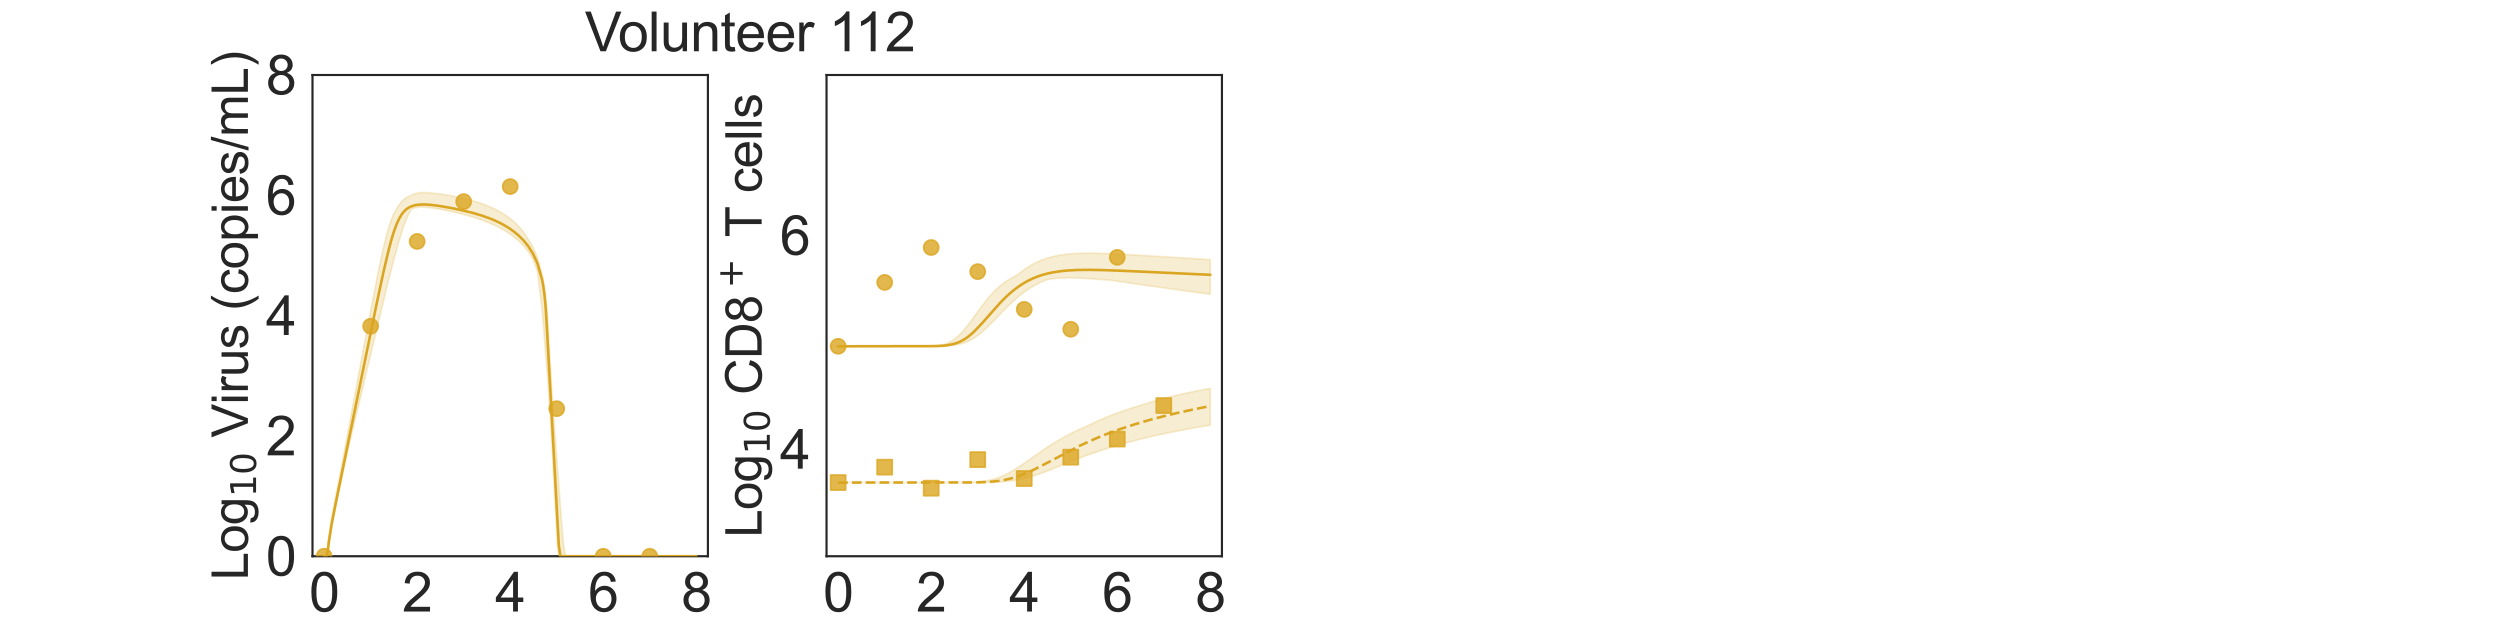 <?xml version="1.0" encoding="utf-8" standalone="no"?>
<!DOCTYPE svg PUBLIC "-//W3C//DTD SVG 1.1//EN"
  "http://www.w3.org/Graphics/SVG/1.1/DTD/svg11.dtd">
<svg xmlns:xlink="http://www.w3.org/1999/xlink" width="1440pt" height="360pt" viewBox="0 0 1440 360" xmlns="http://www.w3.org/2000/svg" version="1.1">
 <defs>
  <style type="text/css">*{stroke-linejoin: round; stroke-linecap: butt}</style>
 </defs>
 <g id="figure_1">
  <g id="patch_1">
   <path d="M 0 360 
L 1440 360 
L 1440 0 
L 0 0 
z
" style="fill: #ffffff"/>
  </g>
  <g id="axes_1">
   <g id="patch_2">
    <path d="M 180 320.4 
L 407.755 320.4 
L 407.755 43.2 
L 180 43.2 
z
" style="fill: #ffffff"/>
   </g>
   <g id="matplotlib.axis_1">
    <g id="xtick_1">
     <g id="text_1">
      <!-- 0 -->
      <g style="fill: #262626" transform="translate(178.024 352.232) scale(0.312 -0.312)">
       <defs>
        <path id="ArialMT-30" d="M 266 2259 
Q 266 3072 433 3567 
Q 600 4063 929 4331 
Q 1259 4600 1759 4600 
Q 2128 4600 2406 4451 
Q 2684 4303 2865 4023 
Q 3047 3744 3150 3342 
Q 3253 2941 3253 2259 
Q 3253 1453 3087 958 
Q 2922 463 2592 192 
Q 2263 -78 1759 -78 
Q 1097 -78 719 397 
Q 266 969 266 2259 
z
M 844 2259 
Q 844 1131 1108 757 
Q 1372 384 1759 384 
Q 2147 384 2411 759 
Q 2675 1134 2675 2259 
Q 2675 3391 2411 3762 
Q 2147 4134 1753 4134 
Q 1366 4134 1134 3806 
Q 844 3388 844 2259 
z
" transform="scale(0.016)"/>
       </defs>
       <use xlink:href="#ArialMT-30"/>
      </g>
     </g>
    </g>
    <g id="xtick_2">
     <g id="text_2">
      <!-- 2 -->
      <g style="fill: #262626" transform="translate(231.613 352.232) scale(0.312 -0.312)">
       <defs>
        <path id="ArialMT-32" d="M 3222 541 
L 3222 0 
L 194 0 
Q 188 203 259 391 
Q 375 700 629 1000 
Q 884 1300 1366 1694 
Q 2113 2306 2375 2664 
Q 2638 3022 2638 3341 
Q 2638 3675 2398 3904 
Q 2159 4134 1775 4134 
Q 1369 4134 1125 3890 
Q 881 3647 878 3216 
L 300 3275 
Q 359 3922 746 4261 
Q 1134 4600 1788 4600 
Q 2447 4600 2831 4234 
Q 3216 3869 3216 3328 
Q 3216 3053 3103 2787 
Q 2991 2522 2730 2228 
Q 2469 1934 1863 1422 
Q 1356 997 1212 845 
Q 1069 694 975 541 
L 3222 541 
z
" transform="scale(0.016)"/>
       </defs>
       <use xlink:href="#ArialMT-32"/>
      </g>
     </g>
    </g>
    <g id="xtick_3">
     <g id="text_3">
      <!-- 4 -->
      <g style="fill: #262626" transform="translate(285.202 352.232) scale(0.312 -0.312)">
       <defs>
        <path id="ArialMT-34" d="M 2069 0 
L 2069 1097 
L 81 1097 
L 81 1613 
L 2172 4581 
L 2631 4581 
L 2631 1613 
L 3250 1613 
L 3250 1097 
L 2631 1097 
L 2631 0 
L 2069 0 
z
M 2069 1613 
L 2069 3678 
L 634 1613 
L 2069 1613 
z
" transform="scale(0.016)"/>
       </defs>
       <use xlink:href="#ArialMT-34"/>
      </g>
     </g>
    </g>
    <g id="xtick_4">
     <g id="text_4">
      <!-- 6 -->
      <g style="fill: #262626" transform="translate(338.792 352.232) scale(0.312 -0.312)">
       <defs>
        <path id="ArialMT-36" d="M 3184 3459 
L 2625 3416 
Q 2550 3747 2413 3897 
Q 2184 4138 1850 4138 
Q 1581 4138 1378 3988 
Q 1113 3794 959 3422 
Q 806 3050 800 2363 
Q 1003 2672 1297 2822 
Q 1591 2972 1913 2972 
Q 2475 2972 2870 2558 
Q 3266 2144 3266 1488 
Q 3266 1056 3080 686 
Q 2894 316 2569 119 
Q 2244 -78 1831 -78 
Q 1128 -78 684 439 
Q 241 956 241 2144 
Q 241 3472 731 4075 
Q 1159 4600 1884 4600 
Q 2425 4600 2770 4297 
Q 3116 3994 3184 3459 
z
M 888 1484 
Q 888 1194 1011 928 
Q 1134 663 1356 523 
Q 1578 384 1822 384 
Q 2178 384 2434 671 
Q 2691 959 2691 1453 
Q 2691 1928 2437 2201 
Q 2184 2475 1800 2475 
Q 1419 2475 1153 2201 
Q 888 1928 888 1484 
z
" transform="scale(0.016)"/>
       </defs>
       <use xlink:href="#ArialMT-36"/>
      </g>
     </g>
    </g>
    <g id="xtick_5">
     <g id="text_5">
      <!-- 8 -->
      <g style="fill: #262626" transform="translate(392.381 352.232) scale(0.312 -0.312)">
       <defs>
        <path id="ArialMT-38" d="M 1131 2484 
Q 781 2613 612 2850 
Q 444 3088 444 3419 
Q 444 3919 803 4259 
Q 1163 4600 1759 4600 
Q 2359 4600 2725 4251 
Q 3091 3903 3091 3403 
Q 3091 3084 2923 2848 
Q 2756 2613 2416 2484 
Q 2838 2347 3058 2040 
Q 3278 1734 3278 1309 
Q 3278 722 2862 322 
Q 2447 -78 1769 -78 
Q 1091 -78 675 323 
Q 259 725 259 1325 
Q 259 1772 486 2073 
Q 713 2375 1131 2484 
z
M 1019 3438 
Q 1019 3113 1228 2906 
Q 1438 2700 1772 2700 
Q 2097 2700 2305 2904 
Q 2513 3109 2513 3406 
Q 2513 3716 2298 3927 
Q 2084 4138 1766 4138 
Q 1444 4138 1231 3931 
Q 1019 3725 1019 3438 
z
M 838 1322 
Q 838 1081 952 856 
Q 1066 631 1291 507 
Q 1516 384 1775 384 
Q 2178 384 2440 643 
Q 2703 903 2703 1303 
Q 2703 1709 2433 1975 
Q 2163 2241 1756 2241 
Q 1359 2241 1098 1978 
Q 838 1716 838 1322 
z
" transform="scale(0.016)"/>
       </defs>
       <use xlink:href="#ArialMT-38"/>
      </g>
     </g>
    </g>
    <g id="text_6">
     <!-- Time (d) -->
     <g style="fill: #262626" transform="translate(241.191 383.253) scale(0.286 -0.286)">
      <defs>
       <path id="ArialMT-54" d="M 1659 0 
L 1659 4041 
L 150 4041 
L 150 4581 
L 3781 4581 
L 3781 4041 
L 2266 4041 
L 2266 0 
L 1659 0 
z
" transform="scale(0.016)"/>
       <path id="ArialMT-69" d="M 425 3934 
L 425 4581 
L 988 4581 
L 988 3934 
L 425 3934 
z
M 425 0 
L 425 3319 
L 988 3319 
L 988 0 
L 425 0 
z
" transform="scale(0.016)"/>
       <path id="ArialMT-6d" d="M 422 0 
L 422 3319 
L 925 3319 
L 925 2853 
Q 1081 3097 1340 3245 
Q 1600 3394 1931 3394 
Q 2300 3394 2536 3241 
Q 2772 3088 2869 2813 
Q 3263 3394 3894 3394 
Q 4388 3394 4653 3120 
Q 4919 2847 4919 2278 
L 4919 0 
L 4359 0 
L 4359 2091 
Q 4359 2428 4304 2576 
Q 4250 2725 4106 2815 
Q 3963 2906 3769 2906 
Q 3419 2906 3187 2673 
Q 2956 2441 2956 1928 
L 2956 0 
L 2394 0 
L 2394 2156 
Q 2394 2531 2256 2718 
Q 2119 2906 1806 2906 
Q 1569 2906 1367 2781 
Q 1166 2656 1075 2415 
Q 984 2175 984 1722 
L 984 0 
L 422 0 
z
" transform="scale(0.016)"/>
       <path id="ArialMT-65" d="M 2694 1069 
L 3275 997 
Q 3138 488 2766 206 
Q 2394 -75 1816 -75 
Q 1088 -75 661 373 
Q 234 822 234 1631 
Q 234 2469 665 2931 
Q 1097 3394 1784 3394 
Q 2450 3394 2872 2941 
Q 3294 2488 3294 1666 
Q 3294 1616 3291 1516 
L 816 1516 
Q 847 969 1125 678 
Q 1403 388 1819 388 
Q 2128 388 2347 550 
Q 2566 713 2694 1069 
z
M 847 1978 
L 2700 1978 
Q 2663 2397 2488 2606 
Q 2219 2931 1791 2931 
Q 1403 2931 1139 2672 
Q 875 2413 847 1978 
z
" transform="scale(0.016)"/>
       <path id="ArialMT-20" transform="scale(0.016)"/>
       <path id="ArialMT-28" d="M 1497 -1347 
Q 1031 -759 709 28 
Q 388 816 388 1659 
Q 388 2403 628 3084 
Q 909 3875 1497 4659 
L 1900 4659 
Q 1522 4009 1400 3731 
Q 1209 3300 1100 2831 
Q 966 2247 966 1656 
Q 966 153 1900 -1347 
L 1497 -1347 
z
" transform="scale(0.016)"/>
       <path id="ArialMT-64" d="M 2575 0 
L 2575 419 
Q 2259 -75 1647 -75 
Q 1250 -75 917 144 
Q 584 363 401 755 
Q 219 1147 219 1656 
Q 219 2153 384 2558 
Q 550 2963 881 3178 
Q 1213 3394 1622 3394 
Q 1922 3394 2156 3267 
Q 2391 3141 2538 2938 
L 2538 4581 
L 3097 4581 
L 3097 0 
L 2575 0 
z
M 797 1656 
Q 797 1019 1065 703 
Q 1334 388 1700 388 
Q 2069 388 2326 689 
Q 2584 991 2584 1609 
Q 2584 2291 2321 2609 
Q 2059 2928 1675 2928 
Q 1300 2928 1048 2622 
Q 797 2316 797 1656 
z
" transform="scale(0.016)"/>
       <path id="ArialMT-29" d="M 791 -1347 
L 388 -1347 
Q 1322 153 1322 1656 
Q 1322 2244 1188 2822 
Q 1081 3291 891 3722 
Q 769 4003 388 4659 
L 791 4659 
Q 1378 3875 1659 3084 
Q 1900 2403 1900 1659 
Q 1900 816 1576 28 
Q 1253 -759 791 -1347 
z
" transform="scale(0.016)"/>
      </defs>
      <use xlink:href="#ArialMT-54"/>
      <use xlink:href="#ArialMT-69" x="57.334"/>
      <use xlink:href="#ArialMT-6d" x="79.551"/>
      <use xlink:href="#ArialMT-65" x="162.852"/>
      <use xlink:href="#ArialMT-20" x="218.467"/>
      <use xlink:href="#ArialMT-28" x="246.25"/>
      <use xlink:href="#ArialMT-64" x="279.551"/>
      <use xlink:href="#ArialMT-29" x="335.166"/>
     </g>
    </g>
   </g>
   <g id="matplotlib.axis_2">
    <g id="ytick_1">
     <g id="text_7">
      <!-- 0 -->
      <g style="fill: #262626" transform="translate(153.15 331.566) scale(0.312 -0.312)">
       <use xlink:href="#ArialMT-30"/>
      </g>
     </g>
    </g>
    <g id="ytick_2">
     <g id="text_8">
      <!-- 2 -->
      <g style="fill: #262626" transform="translate(153.15 262.266) scale(0.312 -0.312)">
       <use xlink:href="#ArialMT-32"/>
      </g>
     </g>
    </g>
    <g id="ytick_3">
     <g id="text_9">
      <!-- 4 -->
      <g style="fill: #262626" transform="translate(153.15 192.966) scale(0.312 -0.312)">
       <use xlink:href="#ArialMT-34"/>
      </g>
     </g>
    </g>
    <g id="ytick_4">
     <g id="text_10">
      <!-- 6 -->
      <g style="fill: #262626" transform="translate(153.15 123.666) scale(0.312 -0.312)">
       <use xlink:href="#ArialMT-36"/>
      </g>
     </g>
    </g>
    <g id="ytick_5">
     <g id="text_11">
      <!-- 8 -->
      <g style="fill: #262626" transform="translate(153.15 54.366) scale(0.312 -0.312)">
       <use xlink:href="#ArialMT-38"/>
      </g>
     </g>
    </g>
    <g id="text_12">
     <!-- Log$_{10}$ Virus (copies/mL) -->
     <g style="fill: #262626" transform="translate(142.858 334.238) rotate(-90) scale(0.286 -0.286)">
      <defs>
       <path id="ArialMT-4c" d="M 469 0 
L 469 4581 
L 1075 4581 
L 1075 541 
L 3331 541 
L 3331 0 
L 469 0 
z
" transform="scale(0.016)"/>
       <path id="ArialMT-6f" d="M 213 1659 
Q 213 2581 725 3025 
Q 1153 3394 1769 3394 
Q 2453 3394 2887 2945 
Q 3322 2497 3322 1706 
Q 3322 1066 3130 698 
Q 2938 331 2570 128 
Q 2203 -75 1769 -75 
Q 1072 -75 642 372 
Q 213 819 213 1659 
z
M 791 1659 
Q 791 1022 1069 705 
Q 1347 388 1769 388 
Q 2188 388 2466 706 
Q 2744 1025 2744 1678 
Q 2744 2294 2464 2611 
Q 2184 2928 1769 2928 
Q 1347 2928 1069 2612 
Q 791 2297 791 1659 
z
" transform="scale(0.016)"/>
       <path id="ArialMT-67" d="M 319 -275 
L 866 -356 
Q 900 -609 1056 -725 
Q 1266 -881 1628 -881 
Q 2019 -881 2231 -725 
Q 2444 -569 2519 -288 
Q 2563 -116 2559 434 
Q 2191 0 1641 0 
Q 956 0 581 494 
Q 206 988 206 1678 
Q 206 2153 378 2554 
Q 550 2956 876 3175 
Q 1203 3394 1644 3394 
Q 2231 3394 2613 2919 
L 2613 3319 
L 3131 3319 
L 3131 450 
Q 3131 -325 2973 -648 
Q 2816 -972 2473 -1159 
Q 2131 -1347 1631 -1347 
Q 1038 -1347 672 -1080 
Q 306 -813 319 -275 
z
M 784 1719 
Q 784 1066 1043 766 
Q 1303 466 1694 466 
Q 2081 466 2343 764 
Q 2606 1063 2606 1700 
Q 2606 2309 2336 2618 
Q 2066 2928 1684 2928 
Q 1309 2928 1046 2623 
Q 784 2319 784 1719 
z
" transform="scale(0.016)"/>
       <path id="DejaVuSans-31" d="M 794 531 
L 1825 531 
L 1825 4091 
L 703 3866 
L 703 4441 
L 1819 4666 
L 2450 4666 
L 2450 531 
L 3481 531 
L 3481 0 
L 794 0 
L 794 531 
z
" transform="scale(0.016)"/>
       <path id="DejaVuSans-30" d="M 2034 4250 
Q 1547 4250 1301 3770 
Q 1056 3291 1056 2328 
Q 1056 1369 1301 889 
Q 1547 409 2034 409 
Q 2525 409 2770 889 
Q 3016 1369 3016 2328 
Q 3016 3291 2770 3770 
Q 2525 4250 2034 4250 
z
M 2034 4750 
Q 2819 4750 3233 4129 
Q 3647 3509 3647 2328 
Q 3647 1150 3233 529 
Q 2819 -91 2034 -91 
Q 1250 -91 836 529 
Q 422 1150 422 2328 
Q 422 3509 836 4129 
Q 1250 4750 2034 4750 
z
" transform="scale(0.016)"/>
       <path id="ArialMT-56" d="M 1803 0 
L 28 4581 
L 684 4581 
L 1875 1253 
Q 2019 853 2116 503 
Q 2222 878 2363 1253 
L 3600 4581 
L 4219 4581 
L 2425 0 
L 1803 0 
z
" transform="scale(0.016)"/>
       <path id="ArialMT-72" d="M 416 0 
L 416 3319 
L 922 3319 
L 922 2816 
Q 1116 3169 1280 3281 
Q 1444 3394 1641 3394 
Q 1925 3394 2219 3213 
L 2025 2691 
Q 1819 2813 1613 2813 
Q 1428 2813 1281 2702 
Q 1134 2591 1072 2394 
Q 978 2094 978 1738 
L 978 0 
L 416 0 
z
" transform="scale(0.016)"/>
       <path id="ArialMT-75" d="M 2597 0 
L 2597 488 
Q 2209 -75 1544 -75 
Q 1250 -75 995 37 
Q 741 150 617 320 
Q 494 491 444 738 
Q 409 903 409 1263 
L 409 3319 
L 972 3319 
L 972 1478 
Q 972 1038 1006 884 
Q 1059 663 1231 536 
Q 1403 409 1656 409 
Q 1909 409 2131 539 
Q 2353 669 2445 892 
Q 2538 1116 2538 1541 
L 2538 3319 
L 3100 3319 
L 3100 0 
L 2597 0 
z
" transform="scale(0.016)"/>
       <path id="ArialMT-73" d="M 197 991 
L 753 1078 
Q 800 744 1014 566 
Q 1228 388 1613 388 
Q 2000 388 2187 545 
Q 2375 703 2375 916 
Q 2375 1106 2209 1216 
Q 2094 1291 1634 1406 
Q 1016 1563 777 1677 
Q 538 1791 414 1992 
Q 291 2194 291 2438 
Q 291 2659 392 2848 
Q 494 3038 669 3163 
Q 800 3259 1026 3326 
Q 1253 3394 1513 3394 
Q 1903 3394 2198 3281 
Q 2494 3169 2634 2976 
Q 2775 2784 2828 2463 
L 2278 2388 
Q 2241 2644 2061 2787 
Q 1881 2931 1553 2931 
Q 1166 2931 1000 2803 
Q 834 2675 834 2503 
Q 834 2394 903 2306 
Q 972 2216 1119 2156 
Q 1203 2125 1616 2013 
Q 2213 1853 2448 1751 
Q 2684 1650 2818 1456 
Q 2953 1263 2953 975 
Q 2953 694 2789 445 
Q 2625 197 2315 61 
Q 2006 -75 1616 -75 
Q 969 -75 630 194 
Q 291 463 197 991 
z
" transform="scale(0.016)"/>
       <path id="ArialMT-63" d="M 2588 1216 
L 3141 1144 
Q 3050 572 2676 248 
Q 2303 -75 1759 -75 
Q 1078 -75 664 370 
Q 250 816 250 1647 
Q 250 2184 428 2587 
Q 606 2991 970 3192 
Q 1334 3394 1763 3394 
Q 2303 3394 2647 3120 
Q 2991 2847 3088 2344 
L 2541 2259 
Q 2463 2594 2264 2762 
Q 2066 2931 1784 2931 
Q 1359 2931 1093 2626 
Q 828 2322 828 1663 
Q 828 994 1084 691 
Q 1341 388 1753 388 
Q 2084 388 2306 591 
Q 2528 794 2588 1216 
z
" transform="scale(0.016)"/>
       <path id="ArialMT-70" d="M 422 -1272 
L 422 3319 
L 934 3319 
L 934 2888 
Q 1116 3141 1344 3267 
Q 1572 3394 1897 3394 
Q 2322 3394 2647 3175 
Q 2972 2956 3137 2557 
Q 3303 2159 3303 1684 
Q 3303 1175 3120 767 
Q 2938 359 2589 142 
Q 2241 -75 1856 -75 
Q 1575 -75 1351 44 
Q 1128 163 984 344 
L 984 -1272 
L 422 -1272 
z
M 931 1641 
Q 931 1000 1190 694 
Q 1450 388 1819 388 
Q 2194 388 2461 705 
Q 2728 1022 2728 1688 
Q 2728 2322 2467 2637 
Q 2206 2953 1844 2953 
Q 1484 2953 1207 2617 
Q 931 2281 931 1641 
z
" transform="scale(0.016)"/>
       <path id="ArialMT-2f" d="M 0 -78 
L 1328 4659 
L 1778 4659 
L 453 -78 
L 0 -78 
z
" transform="scale(0.016)"/>
      </defs>
      <use xlink:href="#ArialMT-4c" transform="translate(0 0.203)"/>
      <use xlink:href="#ArialMT-6f" transform="translate(55.615 0.203)"/>
      <use xlink:href="#ArialMT-67" transform="translate(111.23 0.203)"/>
      <use xlink:href="#DejaVuSans-31" transform="translate(167.803 -16.203) scale(0.7)"/>
      <use xlink:href="#DejaVuSans-30" transform="translate(212.339 -16.203) scale(0.7)"/>
      <use xlink:href="#ArialMT-20" transform="translate(259.609 0.203)"/>
      <use xlink:href="#ArialMT-56" transform="translate(287.393 0.203)"/>
      <use xlink:href="#ArialMT-69" transform="translate(354.092 0.203)"/>
      <use xlink:href="#ArialMT-72" transform="translate(376.309 0.203)"/>
      <use xlink:href="#ArialMT-75" transform="translate(409.609 0.203)"/>
      <use xlink:href="#ArialMT-73" transform="translate(465.225 0.203)"/>
      <use xlink:href="#ArialMT-20" transform="translate(515.225 0.203)"/>
      <use xlink:href="#ArialMT-28" transform="translate(543.008 0.203)"/>
      <use xlink:href="#ArialMT-63" transform="translate(576.309 0.203)"/>
      <use xlink:href="#ArialMT-6f" transform="translate(626.309 0.203)"/>
      <use xlink:href="#ArialMT-70" transform="translate(681.924 0.203)"/>
      <use xlink:href="#ArialMT-69" transform="translate(737.539 0.203)"/>
      <use xlink:href="#ArialMT-65" transform="translate(759.756 0.203)"/>
      <use xlink:href="#ArialMT-73" transform="translate(815.371 0.203)"/>
      <use xlink:href="#ArialMT-2f" transform="translate(865.371 0.203)"/>
      <use xlink:href="#ArialMT-6d" transform="translate(893.154 0.203)"/>
      <use xlink:href="#ArialMT-4c" transform="translate(976.455 0.203)"/>
      <use xlink:href="#ArialMT-29" transform="translate(1032.07 0.203)"/>
     </g>
    </g>
   </g>
   <g id="patch_3">
    <path d="M 180 320.4 
L 180 43.2 
" style="fill: none; stroke: #262626; stroke-width: 1.25; stroke-linejoin: miter; stroke-linecap: square"/>
   </g>
   <g id="patch_4">
    <path d="M 407.755 320.4 
L 407.755 43.2 
" style="fill: none; stroke: #262626; stroke-width: 1.25; stroke-linejoin: miter; stroke-linecap: square"/>
   </g>
   <g id="patch_5">
    <path d="M 180 320.4 
L 407.755 320.4 
" style="fill: none; stroke: #262626; stroke-width: 1.25; stroke-linejoin: miter; stroke-linecap: square"/>
   </g>
   <g id="patch_6">
    <path d="M 180 43.2 
L 407.755 43.2 
" style="fill: none; stroke: #262626; stroke-width: 1.25; stroke-linejoin: miter; stroke-linecap: square"/>
   </g>
   <g id="PolyCollection_1">
    <defs>
     <path id="m9caac371aa" d="M 186.699 -39.6 
L 186.699 -39.6 
L 186.699 -39.6 
L 186.704 -39.6 
L 186.748 -39.6 
L 186.94 -39.6 
L 187.066 -39.6 
L 187.521 -39.6 
L 187.803 -39.6 
L 188.776 -40.609 
L 189.385 -45.904 
L 191.004 -56.389 
L 191.758 -60.54 
L 193.321 -68.319 
L 194.189 -72.395 
L 195.786 -79.891 
L 196.738 -84.15 
L 198.322 -91.248 
L 199.34 -95.802 
L 200.923 -102.888 
L 201.991 -107.556 
L 203.565 -114.142 
L 204.669 -118.78 
L 206.401 -126.029 
L 207.485 -130.591 
L 208.981 -136.864 
L 210.109 -141.588 
L 211.741 -148.418 
L 212.862 -153.11 
L 214.379 -159.462 
L 215.527 -164.249 
L 217.162 -171.074 
L 218.303 -175.811 
L 219.858 -182.267 
L 221.034 -187.106 
L 222.728 -194.031 
L 223.915 -198.82 
L 225.534 -205.233 
L 226.754 -209.965 
L 228.504 -216.436 
L 229.752 -220.885 
L 231.371 -226.136 
L 232.598 -229.864 
L 234.042 -233.663 
L 235.199 -236.21 
L 236.394 -238.632 
L 237.588 -239.844 
L 238.561 -240.173 
L 239.494 -240.382 
L 240.296 -240.515 
L 241.022 -240.601 
L 241.662 -240.652 
L 242.303 -240.684 
L 242.827 -240.697 
L 243.303 -240.7 
L 243.778 -240.696 
L 244.168 -240.686 
L 244.605 -240.656 
L 244.955 -240.631 
L 246.16 -240.521 
L 246.652 -240.467 
L 248.336 -240.263 
L 249.08 -240.161 
L 251.76 -239.757 
L 252.761 -239.587 
L 255.441 -239.108 
L 256.733 -238.862 
L 259.412 -238.301 
L 260.894 -237.965 
L 263.574 -237.332 
L 265.158 -236.939 
L 267.837 -236.249 
L 269.705 -235.738 
L 272.146 -235.041 
L 274.755 -234.239 
L 277.435 -233.309 
L 280.114 -232.288 
L 282.794 -231.18 
L 285.473 -229.964 
L 288.153 -228.617 
L 290.832 -227.109 
L 293.512 -225.404 
L 296.191 -223.451 
L 298.871 -221.178 
L 301.55 -218.478 
L 304.23 -215.171 
L 306.909 -210.93 
L 309.589 -203.577 
L 312.268 -181.577 
L 312.804 -174.968 
L 313.34 -168.359 
L 313.614 -165.005 
L 313.9 -161.426 
L 314.227 -157.3 
L 314.31 -156.258 
L 314.42 -154.864 
L 314.495 -153.921 
L 314.564 -153.053 
L 314.599 -152.619 
L 314.599 -152.609 
L 314.607 -152.511 
L 314.622 -152.323 
L 314.638 -152.126 
L 314.662 -151.812 
L 314.687 -151.497 
L 314.724 -151.036 
L 314.79 -150.206 
L 314.933 -148.447 
L 315.204 -145.12 
L 315.727 -138.544 
L 316.249 -131.832 
L 316.946 -119.995 
L 317.642 -108.099 
L 318.44 -93.565 
L 319.248 -78.713 
L 320.117 -62.712 
L 320.999 -46.421 
L 321.881 -39.6 
L 322.784 -39.6 
L 323.7 -39.6 
L 324.66 -39.6 
L 325.716 -39.6 
L 327.001 -39.6 
L 328.602 -39.6 
L 331.191 -39.6 
L 333.315 -39.6 
L 335.995 -39.6 
L 338.674 -39.6 
L 341.354 -39.6 
L 344.033 -39.6 
L 346.713 -39.6 
L 349.392 -39.6 
L 352.072 -39.6 
L 354.751 -39.6 
L 357.43 -39.6 
L 360.11 -39.6 
L 362.789 -39.6 
L 365.469 -39.6 
L 368.148 -39.6 
L 370.828 -39.6 
L 373.507 -39.6 
L 376.187 -39.6 
L 378.866 -39.6 
L 381.546 -39.6 
L 384.225 -39.6 
L 386.905 -39.6 
L 389.584 -39.6 
L 392.264 -39.6 
L 394.943 -39.6 
L 397.623 -39.6 
L 400.302 -39.6 
L 401.056 -39.6 
L 401.056 -39.6 
L 401.056 -39.6 
L 400.302 -39.6 
L 397.623 -39.6 
L 394.943 -39.6 
L 392.264 -39.6 
L 389.584 -39.6 
L 386.905 -39.6 
L 384.225 -39.6 
L 381.546 -39.6 
L 378.866 -39.6 
L 376.187 -39.6 
L 373.507 -39.6 
L 370.828 -39.6 
L 368.148 -39.6 
L 365.469 -39.6 
L 362.789 -39.6 
L 360.11 -39.6 
L 357.43 -39.6 
L 354.751 -39.6 
L 352.072 -39.6 
L 349.392 -39.6 
L 346.713 -39.6 
L 344.033 -39.6 
L 341.354 -39.6 
L 338.674 -39.6 
L 335.995 -39.6 
L 333.315 -39.6 
L 331.191 -39.6 
L 328.602 -39.6 
L 327.001 -39.6 
L 325.716 -40.092 
L 324.66 -45.783 
L 323.7 -56.597 
L 322.784 -68.396 
L 321.881 -80.374 
L 320.999 -92.379 
L 320.117 -104.112 
L 319.248 -115.854 
L 318.44 -126.665 
L 317.642 -139.249 
L 316.946 -150.47 
L 316.249 -162.495 
L 315.727 -172.69 
L 315.204 -180.622 
L 314.933 -183.479 
L 314.79 -184.551 
L 314.724 -185.349 
L 314.687 -185.774 
L 314.662 -186.064 
L 314.638 -186.353 
L 314.622 -186.534 
L 314.607 -186.707 
L 314.599 -186.797 
L 314.599 -186.806 
L 314.564 -187.185 
L 314.495 -187.869 
L 314.42 -188.612 
L 314.31 -189.677 
L 314.227 -190.336 
L 313.9 -192.944 
L 313.614 -194.915 
L 313.34 -196.625 
L 312.804 -199.236 
L 312.268 -202.16 
L 309.589 -211.531 
L 306.909 -217.83 
L 304.23 -222.251 
L 301.55 -226.318 
L 298.871 -229.526 
L 296.191 -232.16 
L 293.512 -234.38 
L 290.832 -236.283 
L 288.153 -237.933 
L 285.473 -239.374 
L 282.794 -240.641 
L 280.114 -241.761 
L 277.435 -242.754 
L 274.755 -243.639 
L 272.146 -244.412 
L 269.705 -245.067 
L 267.837 -245.533 
L 265.158 -246.15 
L 263.574 -246.492 
L 260.894 -247.028 
L 259.412 -247.309 
L 256.733 -247.769 
L 255.441 -247.977 
L 252.761 -248.348 
L 251.76 -248.474 
L 249.08 -248.749 
L 248.336 -248.844 
L 246.652 -249.005 
L 246.16 -249.04 
L 244.955 -249.094 
L 244.605 -249.103 
L 244.168 -249.106 
L 243.778 -249.103 
L 243.303 -249.091 
L 242.827 -249.068 
L 242.303 -249.031 
L 241.662 -248.968 
L 241.022 -248.878 
L 240.296 -248.743 
L 239.494 -248.548 
L 238.561 -248.244 
L 237.588 -247.834 
L 236.394 -247.22 
L 235.199 -246.767 
L 234.042 -246.179 
L 232.598 -245.176 
L 231.371 -244.007 
L 229.752 -241.938 
L 228.504 -239.811 
L 226.754 -236.718 
L 225.534 -233.757 
L 223.915 -229.072 
L 222.728 -224.819 
L 221.034 -218.047 
L 219.858 -212.725 
L 218.303 -205.383 
L 217.162 -199.69 
L 215.527 -191.372 
L 214.379 -185.396 
L 212.862 -177.456 
L 211.741 -171.531 
L 210.109 -162.888 
L 208.981 -156.876 
L 207.485 -148.922 
L 206.401 -143.143 
L 204.669 -133.904 
L 203.565 -128.002 
L 201.991 -119.605 
L 200.923 -113.909 
L 199.34 -105.459 
L 198.322 -100.031 
L 196.738 -91.568 
L 195.786 -86.59 
L 194.189 -78.329 
L 193.321 -73.854 
L 191.758 -65.866 
L 191.004 -61.644 
L 189.385 -50.997 
L 188.776 -45.888 
L 187.803 -39.638 
L 187.521 -39.6 
L 187.066 -39.6 
L 186.94 -39.6 
L 186.748 -39.6 
L 186.704 -39.6 
L 186.699 -39.6 
L 186.699 -39.6 
z
" style="stroke: #daa520; stroke-opacity: 0.2"/>
    </defs>
    <g clip-path="url(#p1abb6e9d98)">
     <use xlink:href="#m9caac371aa" x="0" y="360" style="fill: #daa520; fill-opacity: 0.2; stroke: #daa520; stroke-opacity: 0.2"/>
    </g>
   </g>
   <g id="PathCollection_1">
    <defs>
     <path id="m3e97d91b1e" d="M 0 4.33 
C 1.148 4.33 2.25 3.874 3.062 3.062 
C 3.874 2.25 4.33 1.148 4.33 0 
C 4.33 -1.148 3.874 -2.25 3.062 -3.062 
C 2.25 -3.874 1.148 -4.33 0 -4.33 
C -1.148 -4.33 -2.25 -3.874 -3.062 -3.062 
C -3.874 -2.25 -4.33 -1.148 -4.33 0 
C -4.33 1.148 -3.874 2.25 -3.062 3.062 
C -2.25 3.874 -1.148 4.33 0 4.33 
z
" style="stroke: #daa520; stroke-opacity: 0.8"/>
    </defs>
    <g clip-path="url(#p1abb6e9d98)">
     <use xlink:href="#m3e97d91b1e" x="186.699" y="320.4" style="fill: #daa520; fill-opacity: 0.8; stroke: #daa520; stroke-opacity: 0.8"/>
     <use xlink:href="#m3e97d91b1e" x="213.493" y="187.901" style="fill: #daa520; fill-opacity: 0.8; stroke: #daa520; stroke-opacity: 0.8"/>
     <use xlink:href="#m3e97d91b1e" x="240.288" y="139.059" style="fill: #daa520; fill-opacity: 0.8; stroke: #daa520; stroke-opacity: 0.8"/>
     <use xlink:href="#m3e97d91b1e" x="267.083" y="116.117" style="fill: #daa520; fill-opacity: 0.8; stroke: #daa520; stroke-opacity: 0.8"/>
     <use xlink:href="#m3e97d91b1e" x="293.878" y="107.46" style="fill: #daa520; fill-opacity: 0.8; stroke: #daa520; stroke-opacity: 0.8"/>
     <use xlink:href="#m3e97d91b1e" x="320.672" y="235.393" style="fill: #daa520; fill-opacity: 0.8; stroke: #daa520; stroke-opacity: 0.8"/>
     <use xlink:href="#m3e97d91b1e" x="347.467" y="320.4" style="fill: #daa520; fill-opacity: 0.8; stroke: #daa520; stroke-opacity: 0.8"/>
     <use xlink:href="#m3e97d91b1e" x="374.262" y="320.4" style="fill: #daa520; fill-opacity: 0.8; stroke: #daa520; stroke-opacity: 0.8"/>
    </g>
   </g>
   <g id="line2d_1">
    <path d="M 186.699 320.4 
L 187.803 320.4 
L 188.776 317.748 
L 189.385 312.309 
L 191.004 302.018 
L 193.321 290.209 
L 217.162 173.897 
L 221.034 155.962 
L 223.915 143.8 
L 225.534 137.798 
L 226.754 133.802 
L 228.504 129 
L 229.752 126.253 
L 231.371 123.49 
L 232.598 121.917 
L 234.042 120.534 
L 235.199 119.714 
L 236.394 119.076 
L 238.561 118.321 
L 240.296 117.983 
L 242.827 117.775 
L 244.955 117.782 
L 248.336 118.014 
L 252.761 118.573 
L 259.412 119.715 
L 265.158 120.892 
L 272.146 122.583 
L 277.435 124.137 
L 282.794 126.066 
L 285.473 127.206 
L 288.153 128.492 
L 290.832 129.952 
L 293.512 131.621 
L 296.191 133.547 
L 298.871 135.799 
L 301.55 138.481 
L 304.23 141.768 
L 306.909 145.976 
L 309.589 151.796 
L 312.268 161.253 
L 312.804 164.115 
L 313.614 169.805 
L 314.31 177.264 
L 314.933 187.671 
L 319.248 265.651 
L 321.881 314.21 
L 322.784 320.4 
L 401.056 320.4 
L 401.056 320.4 
" clip-path="url(#p1abb6e9d98)" style="fill: none; stroke: #daa520; stroke-width: 1.5; stroke-linecap: round"/>
   </g>
  </g>
  <g id="axes_2">
   <g id="patch_7">
    <path d="M 476.082 320.4 
L 703.837 320.4 
L 703.837 43.2 
L 476.082 43.2 
z
" style="fill: #ffffff"/>
   </g>
   <g id="matplotlib.axis_3">
    <g id="xtick_6">
     <g id="text_13">
      <!-- 0 -->
      <g style="fill: #262626" transform="translate(474.105 352.232) scale(0.312 -0.312)">
       <use xlink:href="#ArialMT-30"/>
      </g>
     </g>
    </g>
    <g id="xtick_7">
     <g id="text_14">
      <!-- 2 -->
      <g style="fill: #262626" transform="translate(527.695 352.232) scale(0.312 -0.312)">
       <use xlink:href="#ArialMT-32"/>
      </g>
     </g>
    </g>
    <g id="xtick_8">
     <g id="text_15">
      <!-- 4 -->
      <g style="fill: #262626" transform="translate(581.284 352.232) scale(0.312 -0.312)">
       <use xlink:href="#ArialMT-34"/>
      </g>
     </g>
    </g>
    <g id="xtick_9">
     <g id="text_16">
      <!-- 6 -->
      <g style="fill: #262626" transform="translate(634.874 352.232) scale(0.312 -0.312)">
       <use xlink:href="#ArialMT-36"/>
      </g>
     </g>
    </g>
    <g id="xtick_10">
     <g id="text_17">
      <!-- 8 -->
      <g style="fill: #262626" transform="translate(688.463 352.232) scale(0.312 -0.312)">
       <use xlink:href="#ArialMT-38"/>
      </g>
     </g>
    </g>
    <g id="text_18">
     <!-- Time (d) -->
     <g style="fill: #262626" transform="translate(537.273 383.253) scale(0.286 -0.286)">
      <use xlink:href="#ArialMT-54"/>
      <use xlink:href="#ArialMT-69" x="57.334"/>
      <use xlink:href="#ArialMT-6d" x="79.551"/>
      <use xlink:href="#ArialMT-65" x="162.852"/>
      <use xlink:href="#ArialMT-20" x="218.467"/>
      <use xlink:href="#ArialMT-28" x="246.25"/>
      <use xlink:href="#ArialMT-64" x="279.551"/>
      <use xlink:href="#ArialMT-29" x="335.166"/>
     </g>
    </g>
   </g>
   <g id="matplotlib.axis_4">
    <g id="ytick_6">
     <g id="text_19">
      <!-- 4 -->
      <g style="fill: #262626" transform="translate(449.232 269.966) scale(0.312 -0.312)">
       <use xlink:href="#ArialMT-34"/>
      </g>
     </g>
    </g>
    <g id="ytick_7">
     <g id="text_20">
      <!-- 6 -->
      <g style="fill: #262626" transform="translate(449.232 146.766) scale(0.312 -0.312)">
       <use xlink:href="#ArialMT-36"/>
      </g>
     </g>
    </g>
    <g id="text_21">
     <!-- Log$_{10}$ CD8$^+$ T cells -->
     <g style="fill: #262626" transform="translate(438.94 309.642) rotate(-90) scale(0.286 -0.286)">
      <defs>
       <path id="ArialMT-43" d="M 3763 1606 
L 4369 1453 
Q 4178 706 3683 314 
Q 3188 -78 2472 -78 
Q 1731 -78 1267 223 
Q 803 525 561 1097 
Q 319 1669 319 2325 
Q 319 3041 592 3573 
Q 866 4106 1370 4382 
Q 1875 4659 2481 4659 
Q 3169 4659 3637 4309 
Q 4106 3959 4291 3325 
L 3694 3184 
Q 3534 3684 3231 3912 
Q 2928 4141 2469 4141 
Q 1941 4141 1586 3887 
Q 1231 3634 1087 3207 
Q 944 2781 944 2328 
Q 944 1744 1114 1308 
Q 1284 872 1643 656 
Q 2003 441 2422 441 
Q 2931 441 3284 734 
Q 3638 1028 3763 1606 
z
" transform="scale(0.016)"/>
       <path id="ArialMT-44" d="M 494 0 
L 494 4581 
L 2072 4581 
Q 2606 4581 2888 4516 
Q 3281 4425 3559 4188 
Q 3922 3881 4101 3404 
Q 4281 2928 4281 2316 
Q 4281 1794 4159 1391 
Q 4038 988 3847 723 
Q 3656 459 3429 307 
Q 3203 156 2883 78 
Q 2563 0 2147 0 
L 494 0 
z
M 1100 541 
L 2078 541 
Q 2531 541 2789 625 
Q 3047 709 3200 863 
Q 3416 1078 3536 1442 
Q 3656 1806 3656 2325 
Q 3656 3044 3420 3430 
Q 3184 3816 2847 3947 
Q 2603 4041 2063 4041 
L 1100 4041 
L 1100 541 
z
" transform="scale(0.016)"/>
       <path id="DejaVuSans-2b" d="M 2944 4013 
L 2944 2272 
L 4684 2272 
L 4684 1741 
L 2944 1741 
L 2944 0 
L 2419 0 
L 2419 1741 
L 678 1741 
L 678 2272 
L 2419 2272 
L 2419 4013 
L 2944 4013 
z
" transform="scale(0.016)"/>
       <path id="ArialMT-6c" d="M 409 0 
L 409 4581 
L 972 4581 
L 972 0 
L 409 0 
z
" transform="scale(0.016)"/>
      </defs>
      <use xlink:href="#ArialMT-4c" transform="translate(0 0.827)"/>
      <use xlink:href="#ArialMT-6f" transform="translate(55.615 0.827)"/>
      <use xlink:href="#ArialMT-67" transform="translate(111.23 0.827)"/>
      <use xlink:href="#DejaVuSans-31" transform="translate(167.803 -15.58) scale(0.7)"/>
      <use xlink:href="#DejaVuSans-30" transform="translate(212.339 -15.58) scale(0.7)"/>
      <use xlink:href="#ArialMT-20" transform="translate(259.609 0.827)"/>
      <use xlink:href="#ArialMT-43" transform="translate(287.393 0.827)"/>
      <use xlink:href="#ArialMT-44" transform="translate(359.609 0.827)"/>
      <use xlink:href="#ArialMT-38" transform="translate(431.826 0.827)"/>
      <use xlink:href="#DejaVuSans-2b" transform="translate(502.036 39.108) scale(0.7)"/>
      <use xlink:href="#ArialMT-20" transform="translate(577.061 0.827)"/>
      <use xlink:href="#ArialMT-54" transform="translate(604.844 0.827)"/>
      <use xlink:href="#ArialMT-20" transform="translate(665.928 0.827)"/>
      <use xlink:href="#ArialMT-63" transform="translate(693.711 0.827)"/>
      <use xlink:href="#ArialMT-65" transform="translate(743.711 0.827)"/>
      <use xlink:href="#ArialMT-6c" transform="translate(799.326 0.827)"/>
      <use xlink:href="#ArialMT-6c" transform="translate(821.543 0.827)"/>
      <use xlink:href="#ArialMT-73" transform="translate(843.76 0.827)"/>
     </g>
    </g>
   </g>
   <g id="patch_8">
    <path d="M 476.082 320.4 
L 476.082 43.2 
" style="fill: none; stroke: #262626; stroke-width: 1.25; stroke-linejoin: miter; stroke-linecap: square"/>
   </g>
   <g id="patch_9">
    <path d="M 703.837 320.4 
L 703.837 43.2 
" style="fill: none; stroke: #262626; stroke-width: 1.25; stroke-linejoin: miter; stroke-linecap: square"/>
   </g>
   <g id="patch_10">
    <path d="M 476.082 320.4 
L 703.837 320.4 
" style="fill: none; stroke: #262626; stroke-width: 1.25; stroke-linejoin: miter; stroke-linecap: square"/>
   </g>
   <g id="patch_11">
    <path d="M 476.082 43.2 
L 703.837 43.2 
" style="fill: none; stroke: #262626; stroke-width: 1.25; stroke-linejoin: miter; stroke-linecap: square"/>
   </g>
   <g id="PolyCollection_2">
    <defs>
     <path id="mdee75608ab" d="M 482.78 -160.533 
L 482.78 -160.533 
L 482.781 -160.533 
L 482.785 -160.533 
L 482.83 -160.533 
L 483.022 -160.533 
L 483.148 -160.533 
L 483.602 -160.533 
L 483.885 -160.533 
L 484.858 -160.533 
L 485.467 -160.533 
L 487.085 -160.533 
L 487.839 -160.533 
L 489.402 -160.533 
L 490.271 -160.533 
L 491.868 -160.533 
L 492.819 -160.533 
L 494.404 -160.533 
L 495.422 -160.533 
L 497.005 -160.533 
L 498.073 -160.533 
L 499.647 -160.533 
L 500.751 -160.533 
L 502.482 -160.533 
L 503.566 -160.533 
L 505.063 -160.533 
L 506.191 -160.533 
L 507.823 -160.533 
L 508.944 -160.533 
L 510.46 -160.533 
L 511.609 -160.533 
L 513.244 -160.533 
L 514.385 -160.533 
L 515.94 -160.533 
L 517.116 -160.533 
L 518.809 -160.533 
L 519.997 -160.533 
L 521.615 -160.533 
L 522.835 -160.533 
L 524.585 -160.533 
L 525.833 -160.534 
L 527.453 -160.534 
L 528.68 -160.535 
L 530.123 -160.535 
L 531.281 -160.537 
L 532.475 -160.538 
L 533.67 -160.541 
L 534.643 -160.544 
L 535.576 -160.547 
L 536.378 -160.551 
L 537.104 -160.556 
L 537.744 -160.561 
L 538.384 -160.567 
L 538.909 -160.572 
L 539.384 -160.578 
L 539.86 -160.585 
L 540.25 -160.591 
L 540.687 -160.598 
L 541.037 -160.605 
L 542.241 -160.635 
L 542.734 -160.649 
L 544.418 -160.716 
L 545.162 -160.75 
L 547.842 -160.962 
L 548.843 -161.061 
L 551.522 -161.492 
L 552.814 -161.753 
L 555.494 -162.553 
L 556.976 -163.101 
L 559.655 -164.425 
L 561.239 -165.357 
L 563.919 -167.273 
L 565.787 -168.796 
L 568.228 -171.012 
L 570.837 -173.563 
L 573.517 -176.322 
L 576.196 -179.117 
L 578.875 -181.872 
L 581.555 -184.524 
L 584.234 -187.026 
L 586.914 -189.346 
L 589.593 -191.465 
L 592.273 -193.376 
L 594.952 -195.058 
L 597.632 -196.513 
L 600.311 -197.78 
L 602.991 -198.87 
L 605.67 -199.34 
L 608.35 -199.663 
L 608.886 -199.701 
L 609.421 -199.735 
L 609.696 -199.752 
L 609.981 -199.769 
L 610.309 -199.787 
L 610.391 -199.791 
L 610.502 -199.797 
L 610.577 -199.801 
L 610.646 -199.804 
L 610.68 -199.806 
L 610.681 -199.806 
L 610.689 -199.807 
L 610.704 -199.807 
L 610.719 -199.808 
L 610.744 -199.81 
L 610.769 -199.811 
L 610.806 -199.813 
L 610.872 -199.816 
L 611.015 -199.823 
L 611.285 -199.836 
L 611.808 -199.859 
L 612.331 -199.879 
L 613.027 -199.904 
L 613.724 -199.925 
L 614.522 -199.946 
L 615.33 -199.962 
L 616.199 -199.976 
L 617.081 -199.986 
L 617.962 -199.967 
L 618.865 -199.935 
L 619.781 -199.899 
L 620.742 -199.857 
L 621.797 -199.806 
L 623.082 -199.74 
L 624.683 -199.65 
L 627.273 -199.489 
L 629.397 -199.347 
L 632.076 -199.158 
L 634.756 -198.959 
L 637.435 -198.753 
L 640.115 -198.536 
L 642.794 -198.148 
L 645.474 -197.759 
L 648.153 -197.37 
L 650.833 -196.981 
L 653.512 -196.593 
L 656.192 -196.206 
L 658.871 -195.821 
L 661.551 -195.437 
L 664.23 -195.054 
L 666.909 -194.674 
L 669.589 -194.296 
L 672.268 -193.919 
L 674.948 -193.545 
L 677.627 -193.172 
L 680.307 -192.802 
L 682.986 -192.434 
L 685.666 -192.068 
L 688.345 -191.704 
L 691.025 -191.343 
L 693.704 -190.984 
L 696.384 -190.627 
L 697.138 -190.526 
L 697.138 -210.453 
L 697.138 -210.453 
L 696.384 -210.5 
L 693.704 -210.666 
L 691.025 -210.831 
L 688.345 -210.997 
L 685.666 -211.163 
L 682.986 -211.329 
L 680.307 -211.495 
L 677.627 -211.661 
L 674.948 -211.827 
L 672.268 -211.993 
L 669.589 -212.159 
L 666.909 -212.323 
L 664.23 -212.488 
L 661.551 -212.651 
L 658.871 -212.812 
L 656.192 -212.972 
L 653.512 -213.129 
L 650.833 -213.282 
L 648.153 -213.431 
L 645.474 -213.573 
L 642.794 -213.707 
L 640.115 -213.831 
L 637.435 -213.941 
L 634.756 -214.034 
L 632.076 -214.107 
L 629.397 -214.152 
L 627.273 -214.166 
L 624.683 -214.149 
L 623.082 -214.118 
L 621.797 -214.08 
L 620.742 -214.039 
L 619.781 -213.994 
L 618.865 -213.943 
L 617.962 -213.884 
L 617.081 -213.819 
L 616.199 -213.746 
L 615.33 -213.665 
L 614.522 -213.581 
L 613.724 -213.491 
L 613.027 -213.405 
L 612.331 -213.312 
L 611.808 -213.237 
L 611.285 -213.159 
L 611.015 -213.118 
L 610.872 -213.095 
L 610.806 -213.084 
L 610.769 -213.078 
L 610.744 -213.074 
L 610.719 -213.07 
L 610.704 -213.067 
L 610.689 -213.065 
L 610.681 -213.064 
L 610.68 -213.064 
L 610.646 -213.058 
L 610.577 -213.047 
L 610.502 -213.035 
L 610.391 -213.016 
L 610.309 -213.002 
L 609.981 -212.946 
L 609.696 -212.896 
L 609.421 -212.846 
L 608.886 -212.745 
L 608.35 -212.639 
L 605.67 -212.011 
L 602.991 -211.25 
L 600.311 -210.32 
L 597.632 -209.201 
L 594.952 -207.871 
L 592.273 -206.307 
L 589.593 -204.491 
L 586.914 -202.402 
L 584.234 -200.626 
L 581.555 -199.228 
L 578.875 -197.51 
L 576.196 -195.445 
L 573.517 -193.014 
L 570.837 -190.216 
L 568.228 -187.151 
L 565.787 -184.021 
L 563.919 -181.506 
L 561.239 -177.8 
L 559.655 -175.615 
L 556.976 -172.069 
L 555.494 -170.218 
L 552.814 -167.312 
L 551.522 -166.052 
L 548.843 -164.049 
L 547.842 -163.381 
L 545.162 -162.159 
L 544.418 -161.93 
L 542.734 -161.448 
L 542.241 -161.343 
L 541.037 -161.146 
L 540.687 -161.089 
L 540.25 -161.02 
L 539.86 -160.972 
L 539.384 -160.924 
L 538.909 -160.876 
L 538.384 -160.827 
L 537.744 -160.778 
L 537.104 -160.737 
L 536.378 -160.699 
L 535.576 -160.664 
L 534.643 -160.633 
L 533.67 -160.608 
L 532.475 -160.585 
L 531.281 -160.569 
L 530.123 -160.559 
L 528.68 -160.549 
L 527.453 -160.544 
L 525.833 -160.54 
L 524.585 -160.537 
L 522.835 -160.536 
L 521.615 -160.535 
L 519.997 -160.534 
L 518.809 -160.534 
L 517.116 -160.533 
L 515.94 -160.533 
L 514.385 -160.533 
L 513.244 -160.533 
L 511.609 -160.533 
L 510.46 -160.533 
L 508.944 -160.533 
L 507.823 -160.533 
L 506.191 -160.533 
L 505.063 -160.533 
L 503.566 -160.533 
L 502.482 -160.533 
L 500.751 -160.533 
L 499.647 -160.533 
L 498.073 -160.533 
L 497.005 -160.533 
L 495.422 -160.533 
L 494.404 -160.533 
L 492.819 -160.533 
L 491.868 -160.533 
L 490.271 -160.533 
L 489.402 -160.533 
L 487.839 -160.533 
L 487.085 -160.533 
L 485.467 -160.533 
L 484.858 -160.533 
L 483.885 -160.533 
L 483.602 -160.533 
L 483.148 -160.533 
L 483.022 -160.533 
L 482.83 -160.533 
L 482.785 -160.533 
L 482.781 -160.533 
L 482.78 -160.533 
z
" style="stroke: #daa520; stroke-opacity: 0.2"/>
    </defs>
    <g clip-path="url(#p181a52eb28)">
     <use xlink:href="#mdee75608ab" x="0" y="360" style="fill: #daa520; fill-opacity: 0.2; stroke: #daa520; stroke-opacity: 0.2"/>
    </g>
   </g>
   <g id="PolyCollection_3">
    <defs>
     <path id="m07b64d0368" d="M 482.78 -82.05 
L 482.78 -82.05 
L 482.781 -82.05 
L 482.785 -82.05 
L 482.83 -82.05 
L 483.022 -82.05 
L 483.148 -82.05 
L 483.602 -82.05 
L 483.885 -82.05 
L 484.858 -82.05 
L 485.467 -82.05 
L 487.085 -82.05 
L 487.839 -82.05 
L 489.402 -82.05 
L 490.271 -82.05 
L 491.868 -82.05 
L 492.819 -82.05 
L 494.404 -82.05 
L 495.422 -82.05 
L 497.005 -82.05 
L 498.073 -82.05 
L 499.647 -82.05 
L 500.751 -82.05 
L 502.482 -82.05 
L 503.566 -82.05 
L 505.063 -82.05 
L 506.191 -82.05 
L 507.823 -82.05 
L 508.944 -82.05 
L 510.46 -82.05 
L 511.609 -82.05 
L 513.244 -82.05 
L 514.385 -82.05 
L 515.94 -82.05 
L 517.116 -82.05 
L 518.809 -82.05 
L 519.997 -82.05 
L 521.615 -82.05 
L 522.835 -82.05 
L 524.585 -82.05 
L 525.833 -82.05 
L 527.453 -82.05 
L 528.68 -82.05 
L 530.123 -82.05 
L 531.281 -82.05 
L 532.475 -82.05 
L 533.67 -82.05 
L 534.643 -82.05 
L 535.576 -82.05 
L 536.378 -82.05 
L 537.104 -82.05 
L 537.744 -82.05 
L 538.384 -82.05 
L 538.909 -82.05 
L 539.384 -82.051 
L 539.86 -82.051 
L 540.25 -82.051 
L 540.687 -82.051 
L 541.037 -82.051 
L 542.241 -82.051 
L 542.734 -82.051 
L 544.418 -82.051 
L 545.162 -82.051 
L 547.842 -82.051 
L 548.843 -82.051 
L 551.522 -82.052 
L 552.814 -82.052 
L 555.494 -82.054 
L 556.976 -82.056 
L 559.655 -82.061 
L 561.239 -82.067 
L 563.919 -82.082 
L 565.787 -82.099 
L 568.228 -82.136 
L 570.837 -82.192 
L 573.517 -82.286 
L 576.196 -82.43 
L 578.875 -82.63 
L 581.555 -82.904 
L 584.234 -83.265 
L 586.914 -83.727 
L 589.593 -84.296 
L 592.273 -84.979 
L 594.952 -85.773 
L 597.632 -86.622 
L 600.311 -87.551 
L 602.991 -88.551 
L 605.67 -89.611 
L 608.35 -90.717 
L 608.886 -90.942 
L 609.421 -91.169 
L 609.696 -91.285 
L 609.981 -91.407 
L 610.309 -91.547 
L 610.391 -91.582 
L 610.502 -91.63 
L 610.577 -91.662 
L 610.646 -91.691 
L 610.68 -91.706 
L 610.681 -91.706 
L 610.689 -91.71 
L 610.704 -91.716 
L 610.719 -91.723 
L 610.744 -91.733 
L 610.769 -91.744 
L 610.806 -91.76 
L 610.872 -91.788 
L 611.015 -91.85 
L 611.285 -91.966 
L 611.808 -92.192 
L 612.331 -92.418 
L 613.027 -92.72 
L 613.724 -93.022 
L 614.522 -93.37 
L 615.33 -93.707 
L 616.199 -94.044 
L 617.081 -94.384 
L 617.962 -94.723 
L 618.865 -95.069 
L 619.781 -95.418 
L 620.742 -95.781 
L 621.797 -96.177 
L 623.082 -96.655 
L 624.683 -97.243 
L 627.273 -98.174 
L 629.397 -98.92 
L 632.076 -99.836 
L 634.756 -100.725 
L 637.435 -101.586 
L 640.115 -102.419 
L 642.794 -103.225 
L 645.474 -104.004 
L 648.153 -104.758 
L 650.833 -105.486 
L 653.512 -106.191 
L 656.192 -106.873 
L 658.871 -107.533 
L 661.551 -108.173 
L 664.23 -108.793 
L 666.909 -109.394 
L 669.589 -109.977 
L 672.268 -110.544 
L 674.948 -111.094 
L 677.627 -111.629 
L 680.307 -112.148 
L 682.986 -112.654 
L 685.666 -113.147 
L 688.345 -113.626 
L 691.025 -114.093 
L 693.704 -114.548 
L 696.384 -114.993 
L 697.138 -115.117 
L 697.138 -136.259 
L 697.138 -136.259 
L 696.384 -136.125 
L 693.704 -135.637 
L 691.025 -135.131 
L 688.345 -134.606 
L 685.666 -134.06 
L 682.986 -133.493 
L 680.307 -132.902 
L 677.627 -132.286 
L 674.948 -131.645 
L 672.268 -130.975 
L 669.589 -130.275 
L 666.909 -129.544 
L 664.23 -128.779 
L 661.551 -127.978 
L 658.871 -127.137 
L 656.192 -126.269 
L 653.512 -125.454 
L 650.833 -124.604 
L 648.153 -123.716 
L 645.474 -122.787 
L 642.794 -121.814 
L 640.115 -120.794 
L 637.435 -119.724 
L 634.756 -118.599 
L 632.076 -117.416 
L 629.397 -116.171 
L 627.273 -115.141 
L 624.683 -114 
L 623.082 -113.295 
L 621.797 -112.712 
L 620.742 -112.221 
L 619.781 -111.764 
L 618.865 -111.32 
L 617.962 -110.874 
L 617.081 -110.431 
L 616.199 -109.98 
L 615.33 -109.527 
L 614.522 -109.098 
L 613.724 -108.668 
L 613.027 -108.287 
L 612.331 -107.9 
L 611.808 -107.608 
L 611.285 -107.311 
L 611.015 -107.156 
L 610.872 -107.074 
L 610.806 -107.036 
L 610.769 -107.015 
L 610.744 -107.001 
L 610.719 -106.986 
L 610.704 -106.977 
L 610.689 -106.969 
L 610.681 -106.964 
L 610.68 -106.964 
L 610.646 -106.944 
L 610.577 -106.904 
L 610.502 -106.861 
L 610.391 -106.797 
L 610.309 -106.749 
L 609.981 -106.558 
L 609.696 -106.391 
L 609.421 -106.228 
L 608.886 -105.909 
L 608.35 -105.589 
L 605.67 -103.937 
L 602.991 -102.21 
L 600.311 -100.418 
L 597.632 -98.573 
L 594.952 -96.693 
L 592.273 -94.805 
L 589.593 -92.939 
L 586.914 -91.134 
L 584.234 -89.431 
L 581.555 -87.87 
L 578.875 -86.487 
L 576.196 -85.309 
L 573.517 -84.349 
L 570.837 -83.601 
L 568.228 -83.062 
L 565.787 -82.704 
L 563.919 -82.503 
L 561.239 -82.308 
L 559.655 -82.229 
L 556.976 -82.145 
L 555.494 -82.113 
L 552.814 -82.082 
L 551.522 -82.071 
L 548.843 -82.061 
L 547.842 -82.057 
L 545.162 -82.054 
L 544.418 -82.053 
L 542.734 -82.052 
L 542.241 -82.052 
L 541.037 -82.051 
L 540.687 -82.051 
L 540.25 -82.051 
L 539.86 -82.051 
L 539.384 -82.051 
L 538.909 -82.051 
L 538.384 -82.051 
L 537.744 -82.051 
L 537.104 -82.051 
L 536.378 -82.051 
L 535.576 -82.051 
L 534.643 -82.051 
L 533.67 -82.051 
L 532.475 -82.051 
L 531.281 -82.051 
L 530.123 -82.051 
L 528.68 -82.05 
L 527.453 -82.05 
L 525.833 -82.05 
L 524.585 -82.05 
L 522.835 -82.05 
L 521.615 -82.05 
L 519.997 -82.05 
L 518.809 -82.05 
L 517.116 -82.05 
L 515.94 -82.05 
L 514.385 -82.05 
L 513.244 -82.05 
L 511.609 -82.05 
L 510.46 -82.05 
L 508.944 -82.05 
L 507.823 -82.05 
L 506.191 -82.05 
L 505.063 -82.05 
L 503.566 -82.05 
L 502.482 -82.05 
L 500.751 -82.05 
L 499.647 -82.05 
L 498.073 -82.05 
L 497.005 -82.05 
L 495.422 -82.05 
L 494.404 -82.05 
L 492.819 -82.05 
L 491.868 -82.05 
L 490.271 -82.05 
L 489.402 -82.05 
L 487.839 -82.05 
L 487.085 -82.05 
L 485.467 -82.05 
L 484.858 -82.05 
L 483.885 -82.05 
L 483.602 -82.05 
L 483.148 -82.05 
L 483.022 -82.05 
L 482.83 -82.05 
L 482.785 -82.05 
L 482.781 -82.05 
L 482.78 -82.05 
z
" style="stroke: #daa520; stroke-opacity: 0.2"/>
    </defs>
    <g clip-path="url(#p181a52eb28)">
     <use xlink:href="#m07b64d0368" x="0" y="360" style="fill: #daa520; fill-opacity: 0.2; stroke: #daa520; stroke-opacity: 0.2"/>
    </g>
   </g>
   <g id="PathCollection_2">
    <g clip-path="url(#p181a52eb28)">
     <use xlink:href="#m3e97d91b1e" x="482.78" y="199.467" style="fill: #daa520; fill-opacity: 0.8; stroke: #daa520; stroke-opacity: 0.8"/>
     <use xlink:href="#m3e97d91b1e" x="509.575" y="162.669" style="fill: #daa520; fill-opacity: 0.8; stroke: #daa520; stroke-opacity: 0.8"/>
     <use xlink:href="#m3e97d91b1e" x="536.37" y="142.561" style="fill: #daa520; fill-opacity: 0.8; stroke: #daa520; stroke-opacity: 0.8"/>
     <use xlink:href="#m3e97d91b1e" x="563.164" y="156.466" style="fill: #daa520; fill-opacity: 0.8; stroke: #daa520; stroke-opacity: 0.8"/>
     <use xlink:href="#m3e97d91b1e" x="589.959" y="178.204" style="fill: #daa520; fill-opacity: 0.8; stroke: #daa520; stroke-opacity: 0.8"/>
     <use xlink:href="#m3e97d91b1e" x="616.754" y="189.66" style="fill: #daa520; fill-opacity: 0.8; stroke: #daa520; stroke-opacity: 0.8"/>
     <use xlink:href="#m3e97d91b1e" x="643.549" y="148.23" style="fill: #daa520; fill-opacity: 0.8; stroke: #daa520; stroke-opacity: 0.8"/>
    </g>
   </g>
   <g id="PathCollection_3">
    <defs>
     <path id="mfaab50f8d5" d="M -4.33 4.33 
L 4.33 4.33 
L 4.33 -4.33 
L -4.33 -4.33 
z
" style="stroke: #daa520; stroke-opacity: 0.8"/>
    </defs>
    <g clip-path="url(#p181a52eb28)">
     <use xlink:href="#mfaab50f8d5" x="482.78" y="277.948" style="fill: #daa520; fill-opacity: 0.8; stroke: #daa520; stroke-opacity: 0.8"/>
     <use xlink:href="#mfaab50f8d5" x="509.575" y="269.094" style="fill: #daa520; fill-opacity: 0.8; stroke: #daa520; stroke-opacity: 0.8"/>
     <use xlink:href="#mfaab50f8d5" x="536.37" y="281.195" style="fill: #daa520; fill-opacity: 0.8; stroke: #daa520; stroke-opacity: 0.8"/>
     <use xlink:href="#mfaab50f8d5" x="563.164" y="264.736" style="fill: #daa520; fill-opacity: 0.8; stroke: #daa520; stroke-opacity: 0.8"/>
     <use xlink:href="#mfaab50f8d5" x="589.959" y="275.627" style="fill: #daa520; fill-opacity: 0.8; stroke: #daa520; stroke-opacity: 0.8"/>
     <use xlink:href="#mfaab50f8d5" x="616.754" y="263.345" style="fill: #daa520; fill-opacity: 0.8; stroke: #daa520; stroke-opacity: 0.8"/>
     <use xlink:href="#mfaab50f8d5" x="643.549" y="252.928" style="fill: #daa520; fill-opacity: 0.8; stroke: #daa520; stroke-opacity: 0.8"/>
     <use xlink:href="#mfaab50f8d5" x="670.343" y="233.584" style="fill: #daa520; fill-opacity: 0.8; stroke: #daa520; stroke-opacity: 0.8"/>
    </g>
   </g>
   <g id="line2d_2">
    <path d="M 482.78 199.467 
L 538.909 199.368 
L 542.734 199.184 
L 545.162 198.947 
L 548.843 198.268 
L 551.522 197.421 
L 552.814 196.879 
L 555.494 195.434 
L 556.976 194.442 
L 559.655 192.3 
L 561.239 190.842 
L 565.787 186.054 
L 576.196 174.305 
L 578.875 171.597 
L 581.555 169.117 
L 584.234 166.883 
L 586.914 164.9 
L 589.593 163.163 
L 592.273 161.66 
L 594.952 160.374 
L 597.632 159.289 
L 600.311 158.384 
L 602.991 157.64 
L 605.67 157.038 
L 611.015 156.191 
L 615.33 155.778 
L 620.742 155.508 
L 627.273 155.436 
L 634.756 155.559 
L 648.153 156.041 
L 682.986 157.635 
L 697.138 158.294 
L 697.138 158.294 
" clip-path="url(#p181a52eb28)" style="fill: none; stroke: #daa520; stroke-width: 1.5; stroke-linecap: round"/>
   </g>
   <g id="line2d_3">
    <path d="M 482.78 277.95 
L 561.239 277.879 
L 568.228 277.647 
L 573.517 277.203 
L 576.196 276.842 
L 578.875 276.365 
L 581.555 275.761 
L 584.234 275.021 
L 586.914 274.145 
L 589.593 273.138 
L 594.952 270.783 
L 600.311 268.094 
L 621.797 256.829 
L 627.273 254.272 
L 632.076 252.182 
L 637.435 250.015 
L 645.474 247.065 
L 653.512 244.432 
L 661.551 242.066 
L 669.589 239.927 
L 677.627 237.978 
L 688.345 235.629 
L 697.138 233.881 
L 697.138 233.881 
" clip-path="url(#p181a52eb28)" style="fill: none; stroke-dasharray: 5.55,2.4; stroke-dashoffset: 0; stroke: #daa520; stroke-width: 1.5"/>
   </g>
  </g>
  <g id="text_22">
   <!-- Volunteer 112 -->
   <g style="fill: #262626" transform="translate(336.874 29.532) scale(0.312 -0.312)">
    <defs>
     <path id="ArialMT-6e" d="M 422 0 
L 422 3319 
L 928 3319 
L 928 2847 
Q 1294 3394 1984 3394 
Q 2284 3394 2536 3286 
Q 2788 3178 2913 3003 
Q 3038 2828 3088 2588 
Q 3119 2431 3119 2041 
L 3119 0 
L 2556 0 
L 2556 2019 
Q 2556 2363 2490 2533 
Q 2425 2703 2258 2804 
Q 2091 2906 1866 2906 
Q 1506 2906 1245 2678 
Q 984 2450 984 1813 
L 984 0 
L 422 0 
z
" transform="scale(0.016)"/>
     <path id="ArialMT-74" d="M 1650 503 
L 1731 6 
Q 1494 -44 1306 -44 
Q 1000 -44 831 53 
Q 663 150 594 308 
Q 525 466 525 972 
L 525 2881 
L 113 2881 
L 113 3319 
L 525 3319 
L 525 4141 
L 1084 4478 
L 1084 3319 
L 1650 3319 
L 1650 2881 
L 1084 2881 
L 1084 941 
Q 1084 700 1114 631 
Q 1144 563 1211 522 
Q 1278 481 1403 481 
Q 1497 481 1650 503 
z
" transform="scale(0.016)"/>
     <path id="ArialMT-31" d="M 2384 0 
L 1822 0 
L 1822 3584 
Q 1619 3391 1289 3197 
Q 959 3003 697 2906 
L 697 3450 
Q 1169 3672 1522 3987 
Q 1875 4303 2022 4600 
L 2384 4600 
L 2384 0 
z
" transform="scale(0.016)"/>
    </defs>
    <use xlink:href="#ArialMT-56"/>
    <use xlink:href="#ArialMT-6f" x="61.199"/>
    <use xlink:href="#ArialMT-6c" x="116.814"/>
    <use xlink:href="#ArialMT-75" x="139.031"/>
    <use xlink:href="#ArialMT-6e" x="194.646"/>
    <use xlink:href="#ArialMT-74" x="250.262"/>
    <use xlink:href="#ArialMT-65" x="278.045"/>
    <use xlink:href="#ArialMT-65" x="333.66"/>
    <use xlink:href="#ArialMT-72" x="389.275"/>
    <use xlink:href="#ArialMT-20" x="422.576"/>
    <use xlink:href="#ArialMT-31" x="450.359"/>
    <use xlink:href="#ArialMT-31" x="498.6"/>
    <use xlink:href="#ArialMT-32" x="554.215"/>
   </g>
  </g>
 </g>
 <defs>
  <clipPath id="p1abb6e9d98">
   <rect x="180" y="43.2" width="227.755" height="277.2"/>
  </clipPath>
  <clipPath id="p181a52eb28">
   <rect x="476.082" y="43.2" width="227.755" height="277.2"/>
  </clipPath>
 </defs>
</svg>
